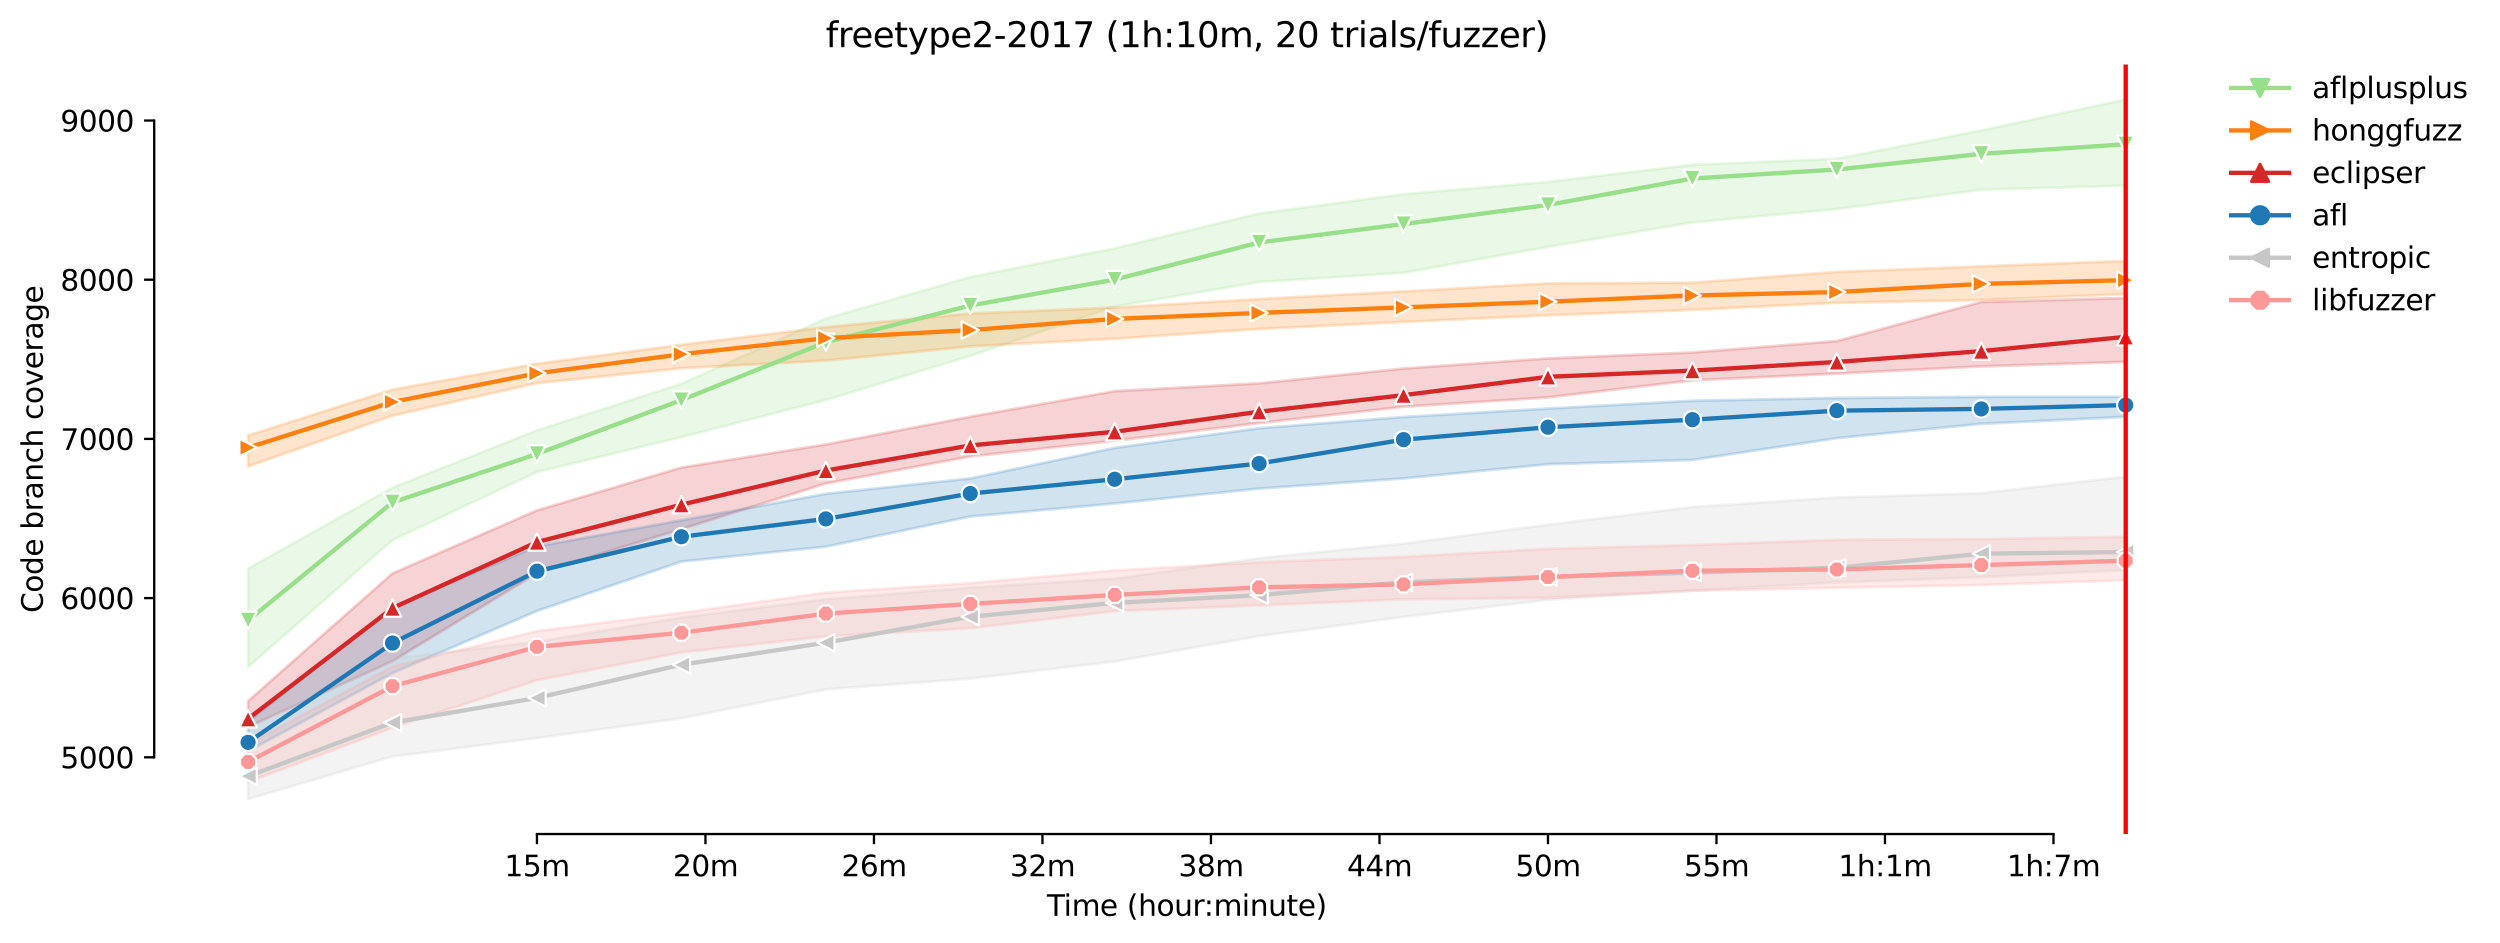 <?xml version="1.0" encoding="utf-8" standalone="no"?>
<!DOCTYPE svg PUBLIC "-//W3C//DTD SVG 1.1//EN"
  "http://www.w3.org/Graphics/SVG/1.1/DTD/svg11.dtd">
<svg height="325.986pt" version="1.1" viewBox="0 0 864.542 325.986" width="864.542pt" xmlns="http://www.w3.org/2000/svg" xmlns:xlink="http://www.w3.org/1999/xlink">
 <defs>
  <style type="text/css">*{stroke-linecap:butt;stroke-linejoin:round;}</style>
 </defs>
 <g id="figure_1">
  <g id="patch_1">
   <path d="M 0 325.986 
L 864.542 325.986 
L 864.542 0 
L 0 0 
z
" style="fill:#ffffff;"/>
  </g>
  <g id="axes_1">
   <g id="patch_2">
    <path d="M 53.328 288.43 
L 767.568 288.43 
L 767.568 22.318 
L 53.328 22.318 
z
" style="fill:#ffffff;"/>
   </g>
   <g id="PolyCollection_1">
    <defs>
     <path d="M 85.794 -129.376 
L 85.794 -95.317 
L 135.74 -139.22 
L 185.687 -162.754 
L 235.634 -174.826 
L 285.581 -187.637 
L 335.528 -202.913 
L 385.475 -219.951 
L 435.422 -228.457 
L 485.368 -231.65 
L 535.315 -240.623 
L 585.262 -249.073 
L 635.209 -253.697 
L 685.156 -260.386 
L 735.103 -261.79 
L 735.103 -291.572 
L 735.103 -291.572 
L 685.156 -280.892 
L 635.209 -271.066 
L 585.262 -269.001 
L 535.315 -263.084 
L 485.368 -258.817 
L 435.422 -252.156 
L 385.475 -240.127 
L 335.528 -230.163 
L 285.581 -215.823 
L 235.634 -193.279 
L 185.687 -177.177 
L 135.74 -157.331 
L 85.794 -129.376 
z
" id="m4bb707050a" style="stroke:#98df8a;stroke-opacity:0.2;"/>
    </defs>
    <g clip-path="url(#pbf7fac2ece)">
     <use style="fill:#98df8a;fill-opacity:0.2;stroke:#98df8a;stroke-opacity:0.2;" x="0" xlink:href="#m4bb707050a" y="325.986"/>
    </g>
   </g>
   <g id="PolyCollection_2">
    <defs>
     <path d="M 85.794 -175.415 
L 85.794 -164.681 
L 135.74 -182.269 
L 185.687 -193.5 
L 235.634 -198.647 
L 285.581 -201.289 
L 335.528 -206.216 
L 385.475 -208.859 
L 435.422 -212.217 
L 485.368 -214.667 
L 535.315 -216.951 
L 585.262 -218.823 
L 635.209 -221.273 
L 685.156 -222.236 
L 735.103 -224.3 
L 735.103 -235.751 
L 735.103 -235.751 
L 685.156 -233.879 
L 635.209 -231.952 
L 585.262 -228.236 
L 535.315 -227.989 
L 485.368 -225.209 
L 435.422 -222.566 
L 385.475 -219.621 
L 335.528 -217.557 
L 285.581 -212.85 
L 235.634 -206.767 
L 185.687 -200.188 
L 135.74 -191.27 
L 85.794 -175.415 
z
" id="m16a457fb25" style="stroke:#ff7f0e;stroke-opacity:0.2;"/>
    </defs>
    <g clip-path="url(#pbf7fac2ece)">
     <use style="fill:#ff7f0e;fill-opacity:0.2;stroke:#ff7f0e;stroke-opacity:0.2;" x="0" xlink:href="#m16a457fb25" y="325.986"/>
    </g>
   </g>
   <g id="PolyCollection_3">
    <defs>
     <path d="M 85.794 -83.536 
L 85.794 -74.618 
L 135.74 -97.381 
L 185.687 -127.742 
L 235.634 -143.009 
L 285.581 -158.79 
L 335.528 -168.149 
L 385.475 -173.571 
L 435.422 -179.709 
L 485.368 -185.325 
L 535.315 -188.573 
L 585.262 -194.463 
L 635.209 -196.803 
L 685.156 -199.28 
L 735.103 -200.836 
L 735.103 -222.924 
L 735.103 -222.924 
L 685.156 -221.548 
L 635.209 -208.033 
L 585.262 -204.097 
L 535.315 -202.032 
L 485.368 -198.537 
L 435.422 -193.417 
L 385.475 -190.728 
L 335.528 -181.88 
L 285.581 -172.278 
L 235.634 -164.295 
L 185.687 -149.487 
L 135.74 -127.714 
L 85.794 -83.536 
z
" id="md68e94b596" style="stroke:#d62728;stroke-opacity:0.2;"/>
    </defs>
    <g clip-path="url(#pbf7fac2ece)">
     <use style="fill:#d62728;fill-opacity:0.2;stroke:#d62728;stroke-opacity:0.2;" x="0" xlink:href="#md68e94b596" y="325.986"/>
    </g>
   </g>
   <g id="PolyCollection_4">
    <defs>
     <path d="M 85.794 -76.434 
L 85.794 -66.195 
L 135.74 -93.225 
L 185.687 -114.695 
L 235.634 -131.788 
L 285.581 -136.935 
L 335.528 -147.367 
L 385.475 -151.881 
L 435.422 -157.029 
L 485.368 -160.552 
L 535.315 -165.451 
L 585.262 -166.938 
L 635.209 -174.48 
L 685.156 -179.434 
L 735.103 -181.829 
L 735.103 -188.738 
L 735.103 -188.738 
L 685.156 -188.738 
L 635.209 -188.352 
L 585.262 -187.389 
L 535.315 -184.691 
L 485.368 -181.774 
L 435.422 -177.893 
L 385.475 -171.094 
L 335.528 -160.524 
L 285.581 -155.212 
L 235.634 -146.046 
L 185.687 -137.018 
L 135.74 -116.113 
L 85.794 -76.434 
z
" id="m6db6728032" style="stroke:#1f77b4;stroke-opacity:0.2;"/>
    </defs>
    <g clip-path="url(#pbf7fac2ece)">
     <use style="fill:#1f77b4;fill-opacity:0.2;stroke:#1f77b4;stroke-opacity:0.2;" x="0" xlink:href="#m6db6728032" y="325.986"/>
    </g>
   </g>
   <g id="PolyCollection_5">
    <defs>
     <path d="M 85.794 -75.526 
L 85.794 -49.652 
L 135.74 -64.378 
L 185.687 -70.764 
L 235.634 -77.618 
L 285.581 -87.582 
L 335.528 -91.326 
L 385.475 -97.244 
L 435.422 -106.043 
L 485.368 -112.658 
L 535.315 -118.576 
L 585.262 -121.714 
L 635.209 -124.549 
L 685.156 -126.42 
L 735.103 -128.843 
L 735.103 -161.157 
L 735.103 -161.157 
L 685.156 -155.405 
L 635.209 -153.918 
L 585.262 -150.643 
L 535.315 -144.504 
L 485.368 -137.981 
L 435.422 -132.944 
L 385.475 -125.877 
L 335.528 -122.777 
L 285.581 -118.741 
L 235.634 -112.446 
L 185.687 -104.07 
L 135.74 -98.317 
L 85.794 -75.526 
z
" id="m125df04112" style="stroke:#c7c7c7;stroke-opacity:0.2;"/>
    </defs>
    <g clip-path="url(#pbf7fac2ece)">
     <use style="fill:#c7c7c7;fill-opacity:0.2;stroke:#c7c7c7;stroke-opacity:0.2;" x="0" xlink:href="#m125df04112" y="325.986"/>
    </g>
   </g>
   <g id="PolyCollection_6">
    <defs>
     <path d="M 85.794 -68.7 
L 85.794 -55.559 
L 135.74 -74.315 
L 185.687 -90.748 
L 235.634 -100.381 
L 285.581 -105.942 
L 335.528 -108.749 
L 385.475 -114.667 
L 435.422 -116.657 
L 485.368 -118.741 
L 535.315 -119.264 
L 585.262 -121.714 
L 635.209 -122.732 
L 685.156 -123.666 
L 735.103 -125.347 
L 735.103 -140.321 
L 735.103 -140.321 
L 685.156 -139.55 
L 635.209 -139.302 
L 585.262 -137.486 
L 535.315 -136.192 
L 485.368 -133.412 
L 435.422 -131.568 
L 385.475 -128.705 
L 335.528 -124.328 
L 285.581 -121.025 
L 235.634 -114.061 
L 185.687 -107.758 
L 135.74 -95.482 
L 85.794 -68.7 
z
" id="mec071b7ca3" style="stroke:#ff9896;stroke-opacity:0.2;"/>
    </defs>
    <g clip-path="url(#pbf7fac2ece)">
     <use style="fill:#ff9896;fill-opacity:0.2;stroke:#ff9896;stroke-opacity:0.2;" x="0" xlink:href="#mec071b7ca3" y="325.986"/>
    </g>
   </g>
   <g id="matplotlib.axis_1">
    <g id="xtick_1">
     <g id="line2d_1">
      <defs>
       <path d="M 0 0 
L 0 3.5 
" id="m478891f3ba" style="stroke:#000000;stroke-width:0.8;"/>
      </defs>
      <g>
       <use style="stroke:#000000;stroke-width:0.8;" x="185.687" xlink:href="#m478891f3ba" y="288.43"/>
      </g>
     </g>
     <g id="text_1">
      <!-- 15m -->
      <g transform="translate(174.454 303.029)scale(0.1 -0.1)">
       <defs>
        <path d="M 794 531 
L 1825 531 
L 1825 4091 
L 703 3866 
L 703 4441 
L 1819 4666 
L 2450 4666 
L 2450 531 
L 3481 531 
L 3481 0 
L 794 0 
L 794 531 
z
" id="DejaVuSans-31" transform="scale(0.016)"/>
        <path d="M 691 4666 
L 3169 4666 
L 3169 4134 
L 1269 4134 
L 1269 2991 
Q 1406 3038 1543 3061 
Q 1681 3084 1819 3084 
Q 2600 3084 3056 2656 
Q 3513 2228 3513 1497 
Q 3513 744 3044 326 
Q 2575 -91 1722 -91 
Q 1428 -91 1123 -41 
Q 819 9 494 109 
L 494 744 
Q 775 591 1075 516 
Q 1375 441 1709 441 
Q 2250 441 2565 725 
Q 2881 1009 2881 1497 
Q 2881 1984 2565 2268 
Q 2250 2553 1709 2553 
Q 1456 2553 1204 2497 
Q 953 2441 691 2322 
L 691 4666 
z
" id="DejaVuSans-35" transform="scale(0.016)"/>
        <path d="M 3328 2828 
Q 3544 3216 3844 3400 
Q 4144 3584 4550 3584 
Q 5097 3584 5394 3201 
Q 5691 2819 5691 2113 
L 5691 0 
L 5113 0 
L 5113 2094 
Q 5113 2597 4934 2840 
Q 4756 3084 4391 3084 
Q 3944 3084 3684 2787 
Q 3425 2491 3425 1978 
L 3425 0 
L 2847 0 
L 2847 2094 
Q 2847 2600 2669 2842 
Q 2491 3084 2119 3084 
Q 1678 3084 1418 2786 
Q 1159 2488 1159 1978 
L 1159 0 
L 581 0 
L 581 3500 
L 1159 3500 
L 1159 2956 
Q 1356 3278 1631 3431 
Q 1906 3584 2284 3584 
Q 2666 3584 2933 3390 
Q 3200 3197 3328 2828 
z
" id="DejaVuSans-6d" transform="scale(0.016)"/>
       </defs>
       <use xlink:href="#DejaVuSans-31"/>
       <use x="63.623" xlink:href="#DejaVuSans-35"/>
       <use x="127.246" xlink:href="#DejaVuSans-6d"/>
      </g>
     </g>
    </g>
    <g id="xtick_2">
     <g id="line2d_2">
      <g>
       <use style="stroke:#000000;stroke-width:0.8;" x="243.959" xlink:href="#m478891f3ba" y="288.43"/>
      </g>
     </g>
     <g id="text_2">
      <!-- 20m -->
      <g transform="translate(232.726 303.029)scale(0.1 -0.1)">
       <defs>
        <path d="M 1228 531 
L 3431 531 
L 3431 0 
L 469 0 
L 469 531 
Q 828 903 1448 1529 
Q 2069 2156 2228 2338 
Q 2531 2678 2651 2914 
Q 2772 3150 2772 3378 
Q 2772 3750 2511 3984 
Q 2250 4219 1831 4219 
Q 1534 4219 1204 4116 
Q 875 4013 500 3803 
L 500 4441 
Q 881 4594 1212 4672 
Q 1544 4750 1819 4750 
Q 2544 4750 2975 4387 
Q 3406 4025 3406 3419 
Q 3406 3131 3298 2873 
Q 3191 2616 2906 2266 
Q 2828 2175 2409 1742 
Q 1991 1309 1228 531 
z
" id="DejaVuSans-32" transform="scale(0.016)"/>
        <path d="M 2034 4250 
Q 1547 4250 1301 3770 
Q 1056 3291 1056 2328 
Q 1056 1369 1301 889 
Q 1547 409 2034 409 
Q 2525 409 2770 889 
Q 3016 1369 3016 2328 
Q 3016 3291 2770 3770 
Q 2525 4250 2034 4250 
z
M 2034 4750 
Q 2819 4750 3233 4129 
Q 3647 3509 3647 2328 
Q 3647 1150 3233 529 
Q 2819 -91 2034 -91 
Q 1250 -91 836 529 
Q 422 1150 422 2328 
Q 422 3509 836 4129 
Q 1250 4750 2034 4750 
z
" id="DejaVuSans-30" transform="scale(0.016)"/>
       </defs>
       <use xlink:href="#DejaVuSans-32"/>
       <use x="63.623" xlink:href="#DejaVuSans-30"/>
       <use x="127.246" xlink:href="#DejaVuSans-6d"/>
      </g>
     </g>
    </g>
    <g id="xtick_3">
     <g id="line2d_3">
      <g>
       <use style="stroke:#000000;stroke-width:0.8;" x="302.23" xlink:href="#m478891f3ba" y="288.43"/>
      </g>
     </g>
     <g id="text_3">
      <!-- 26m -->
      <g transform="translate(290.997 303.029)scale(0.1 -0.1)">
       <defs>
        <path d="M 2113 2584 
Q 1688 2584 1439 2293 
Q 1191 2003 1191 1497 
Q 1191 994 1439 701 
Q 1688 409 2113 409 
Q 2538 409 2786 701 
Q 3034 994 3034 1497 
Q 3034 2003 2786 2293 
Q 2538 2584 2113 2584 
z
M 3366 4563 
L 3366 3988 
Q 3128 4100 2886 4159 
Q 2644 4219 2406 4219 
Q 1781 4219 1451 3797 
Q 1122 3375 1075 2522 
Q 1259 2794 1537 2939 
Q 1816 3084 2150 3084 
Q 2853 3084 3261 2657 
Q 3669 2231 3669 1497 
Q 3669 778 3244 343 
Q 2819 -91 2113 -91 
Q 1303 -91 875 529 
Q 447 1150 447 2328 
Q 447 3434 972 4092 
Q 1497 4750 2381 4750 
Q 2619 4750 2861 4703 
Q 3103 4656 3366 4563 
z
" id="DejaVuSans-36" transform="scale(0.016)"/>
       </defs>
       <use xlink:href="#DejaVuSans-32"/>
       <use x="63.623" xlink:href="#DejaVuSans-36"/>
       <use x="127.246" xlink:href="#DejaVuSans-6d"/>
      </g>
     </g>
    </g>
    <g id="xtick_4">
     <g id="line2d_4">
      <g>
       <use style="stroke:#000000;stroke-width:0.8;" x="360.501" xlink:href="#m478891f3ba" y="288.43"/>
      </g>
     </g>
     <g id="text_4">
      <!-- 32m -->
      <g transform="translate(349.268 303.029)scale(0.1 -0.1)">
       <defs>
        <path d="M 2597 2516 
Q 3050 2419 3304 2112 
Q 3559 1806 3559 1356 
Q 3559 666 3084 287 
Q 2609 -91 1734 -91 
Q 1441 -91 1130 -33 
Q 819 25 488 141 
L 488 750 
Q 750 597 1062 519 
Q 1375 441 1716 441 
Q 2309 441 2620 675 
Q 2931 909 2931 1356 
Q 2931 1769 2642 2001 
Q 2353 2234 1838 2234 
L 1294 2234 
L 1294 2753 
L 1863 2753 
Q 2328 2753 2575 2939 
Q 2822 3125 2822 3475 
Q 2822 3834 2567 4026 
Q 2313 4219 1838 4219 
Q 1578 4219 1281 4162 
Q 984 4106 628 3988 
L 628 4550 
Q 988 4650 1302 4700 
Q 1616 4750 1894 4750 
Q 2613 4750 3031 4423 
Q 3450 4097 3450 3541 
Q 3450 3153 3228 2886 
Q 3006 2619 2597 2516 
z
" id="DejaVuSans-33" transform="scale(0.016)"/>
       </defs>
       <use xlink:href="#DejaVuSans-33"/>
       <use x="63.623" xlink:href="#DejaVuSans-32"/>
       <use x="127.246" xlink:href="#DejaVuSans-6d"/>
      </g>
     </g>
    </g>
    <g id="xtick_5">
     <g id="line2d_5">
      <g>
       <use style="stroke:#000000;stroke-width:0.8;" x="418.773" xlink:href="#m478891f3ba" y="288.43"/>
      </g>
     </g>
     <g id="text_5">
      <!-- 38m -->
      <g transform="translate(407.54 303.029)scale(0.1 -0.1)">
       <defs>
        <path d="M 2034 2216 
Q 1584 2216 1326 1975 
Q 1069 1734 1069 1313 
Q 1069 891 1326 650 
Q 1584 409 2034 409 
Q 2484 409 2743 651 
Q 3003 894 3003 1313 
Q 3003 1734 2745 1975 
Q 2488 2216 2034 2216 
z
M 1403 2484 
Q 997 2584 770 2862 
Q 544 3141 544 3541 
Q 544 4100 942 4425 
Q 1341 4750 2034 4750 
Q 2731 4750 3128 4425 
Q 3525 4100 3525 3541 
Q 3525 3141 3298 2862 
Q 3072 2584 2669 2484 
Q 3125 2378 3379 2068 
Q 3634 1759 3634 1313 
Q 3634 634 3220 271 
Q 2806 -91 2034 -91 
Q 1263 -91 848 271 
Q 434 634 434 1313 
Q 434 1759 690 2068 
Q 947 2378 1403 2484 
z
M 1172 3481 
Q 1172 3119 1398 2916 
Q 1625 2713 2034 2713 
Q 2441 2713 2670 2916 
Q 2900 3119 2900 3481 
Q 2900 3844 2670 4047 
Q 2441 4250 2034 4250 
Q 1625 4250 1398 4047 
Q 1172 3844 1172 3481 
z
" id="DejaVuSans-38" transform="scale(0.016)"/>
       </defs>
       <use xlink:href="#DejaVuSans-33"/>
       <use x="63.623" xlink:href="#DejaVuSans-38"/>
       <use x="127.246" xlink:href="#DejaVuSans-6d"/>
      </g>
     </g>
    </g>
    <g id="xtick_6">
     <g id="line2d_6">
      <g>
       <use style="stroke:#000000;stroke-width:0.8;" x="477.044" xlink:href="#m478891f3ba" y="288.43"/>
      </g>
     </g>
     <g id="text_6">
      <!-- 44m -->
      <g transform="translate(465.811 303.029)scale(0.1 -0.1)">
       <defs>
        <path d="M 2419 4116 
L 825 1625 
L 2419 1625 
L 2419 4116 
z
M 2253 4666 
L 3047 4666 
L 3047 1625 
L 3713 1625 
L 3713 1100 
L 3047 1100 
L 3047 0 
L 2419 0 
L 2419 1100 
L 313 1100 
L 313 1709 
L 2253 4666 
z
" id="DejaVuSans-34" transform="scale(0.016)"/>
       </defs>
       <use xlink:href="#DejaVuSans-34"/>
       <use x="63.623" xlink:href="#DejaVuSans-34"/>
       <use x="127.246" xlink:href="#DejaVuSans-6d"/>
      </g>
     </g>
    </g>
    <g id="xtick_7">
     <g id="line2d_7">
      <g>
       <use style="stroke:#000000;stroke-width:0.8;" x="535.315" xlink:href="#m478891f3ba" y="288.43"/>
      </g>
     </g>
     <g id="text_7">
      <!-- 50m -->
      <g transform="translate(524.082 303.029)scale(0.1 -0.1)">
       <use xlink:href="#DejaVuSans-35"/>
       <use x="63.623" xlink:href="#DejaVuSans-30"/>
       <use x="127.246" xlink:href="#DejaVuSans-6d"/>
      </g>
     </g>
    </g>
    <g id="xtick_8">
     <g id="line2d_8">
      <g>
       <use style="stroke:#000000;stroke-width:0.8;" x="593.587" xlink:href="#m478891f3ba" y="288.43"/>
      </g>
     </g>
     <g id="text_8">
      <!-- 55m -->
      <g transform="translate(582.354 303.029)scale(0.1 -0.1)">
       <use xlink:href="#DejaVuSans-35"/>
       <use x="63.623" xlink:href="#DejaVuSans-35"/>
       <use x="127.246" xlink:href="#DejaVuSans-6d"/>
      </g>
     </g>
    </g>
    <g id="xtick_9">
     <g id="line2d_9">
      <g>
       <use style="stroke:#000000;stroke-width:0.8;" x="651.858" xlink:href="#m478891f3ba" y="288.43"/>
      </g>
     </g>
     <g id="text_9">
      <!-- 1h:1m -->
      <g transform="translate(635.772 303.029)scale(0.1 -0.1)">
       <defs>
        <path d="M 3513 2113 
L 3513 0 
L 2938 0 
L 2938 2094 
Q 2938 2591 2744 2837 
Q 2550 3084 2163 3084 
Q 1697 3084 1428 2787 
Q 1159 2491 1159 1978 
L 1159 0 
L 581 0 
L 581 4863 
L 1159 4863 
L 1159 2956 
Q 1366 3272 1645 3428 
Q 1925 3584 2291 3584 
Q 2894 3584 3203 3211 
Q 3513 2838 3513 2113 
z
" id="DejaVuSans-68" transform="scale(0.016)"/>
        <path d="M 750 794 
L 1409 794 
L 1409 0 
L 750 0 
L 750 794 
z
M 750 3309 
L 1409 3309 
L 1409 2516 
L 750 2516 
L 750 3309 
z
" id="DejaVuSans-3a" transform="scale(0.016)"/>
       </defs>
       <use xlink:href="#DejaVuSans-31"/>
       <use x="63.623" xlink:href="#DejaVuSans-68"/>
       <use x="127.002" xlink:href="#DejaVuSans-3a"/>
       <use x="160.693" xlink:href="#DejaVuSans-31"/>
       <use x="224.316" xlink:href="#DejaVuSans-6d"/>
      </g>
     </g>
    </g>
    <g id="xtick_10">
     <g id="line2d_10">
      <g>
       <use style="stroke:#000000;stroke-width:0.8;" x="710.129" xlink:href="#m478891f3ba" y="288.43"/>
      </g>
     </g>
     <g id="text_10">
      <!-- 1h:7m -->
      <g transform="translate(694.043 303.029)scale(0.1 -0.1)">
       <defs>
        <path d="M 525 4666 
L 3525 4666 
L 3525 4397 
L 1831 0 
L 1172 0 
L 2766 4134 
L 525 4134 
L 525 4666 
z
" id="DejaVuSans-37" transform="scale(0.016)"/>
       </defs>
       <use xlink:href="#DejaVuSans-31"/>
       <use x="63.623" xlink:href="#DejaVuSans-68"/>
       <use x="127.002" xlink:href="#DejaVuSans-3a"/>
       <use x="160.693" xlink:href="#DejaVuSans-37"/>
       <use x="224.316" xlink:href="#DejaVuSans-6d"/>
      </g>
     </g>
    </g>
    <g id="text_11">
     <!-- Time (hour:minute) -->
     <g transform="translate(362.041 316.707)scale(0.1 -0.1)">
      <defs>
       <path d="M -19 4666 
L 3928 4666 
L 3928 4134 
L 2272 4134 
L 2272 0 
L 1638 0 
L 1638 4134 
L -19 4134 
L -19 4666 
z
" id="DejaVuSans-54" transform="scale(0.016)"/>
       <path d="M 603 3500 
L 1178 3500 
L 1178 0 
L 603 0 
L 603 3500 
z
M 603 4863 
L 1178 4863 
L 1178 4134 
L 603 4134 
L 603 4863 
z
" id="DejaVuSans-69" transform="scale(0.016)"/>
       <path d="M 3597 1894 
L 3597 1613 
L 953 1613 
Q 991 1019 1311 708 
Q 1631 397 2203 397 
Q 2534 397 2845 478 
Q 3156 559 3463 722 
L 3463 178 
Q 3153 47 2828 -22 
Q 2503 -91 2169 -91 
Q 1331 -91 842 396 
Q 353 884 353 1716 
Q 353 2575 817 3079 
Q 1281 3584 2069 3584 
Q 2775 3584 3186 3129 
Q 3597 2675 3597 1894 
z
M 3022 2063 
Q 3016 2534 2758 2815 
Q 2500 3097 2075 3097 
Q 1594 3097 1305 2825 
Q 1016 2553 972 2059 
L 3022 2063 
z
" id="DejaVuSans-65" transform="scale(0.016)"/>
       <path id="DejaVuSans-20" transform="scale(0.016)"/>
       <path d="M 1984 4856 
Q 1566 4138 1362 3434 
Q 1159 2731 1159 2009 
Q 1159 1288 1364 580 
Q 1569 -128 1984 -844 
L 1484 -844 
Q 1016 -109 783 600 
Q 550 1309 550 2009 
Q 550 2706 781 3412 
Q 1013 4119 1484 4856 
L 1984 4856 
z
" id="DejaVuSans-28" transform="scale(0.016)"/>
       <path d="M 1959 3097 
Q 1497 3097 1228 2736 
Q 959 2375 959 1747 
Q 959 1119 1226 758 
Q 1494 397 1959 397 
Q 2419 397 2687 759 
Q 2956 1122 2956 1747 
Q 2956 2369 2687 2733 
Q 2419 3097 1959 3097 
z
M 1959 3584 
Q 2709 3584 3137 3096 
Q 3566 2609 3566 1747 
Q 3566 888 3137 398 
Q 2709 -91 1959 -91 
Q 1206 -91 779 398 
Q 353 888 353 1747 
Q 353 2609 779 3096 
Q 1206 3584 1959 3584 
z
" id="DejaVuSans-6f" transform="scale(0.016)"/>
       <path d="M 544 1381 
L 544 3500 
L 1119 3500 
L 1119 1403 
Q 1119 906 1312 657 
Q 1506 409 1894 409 
Q 2359 409 2629 706 
Q 2900 1003 2900 1516 
L 2900 3500 
L 3475 3500 
L 3475 0 
L 2900 0 
L 2900 538 
Q 2691 219 2414 64 
Q 2138 -91 1772 -91 
Q 1169 -91 856 284 
Q 544 659 544 1381 
z
M 1991 3584 
L 1991 3584 
z
" id="DejaVuSans-75" transform="scale(0.016)"/>
       <path d="M 2631 2963 
Q 2534 3019 2420 3045 
Q 2306 3072 2169 3072 
Q 1681 3072 1420 2755 
Q 1159 2438 1159 1844 
L 1159 0 
L 581 0 
L 581 3500 
L 1159 3500 
L 1159 2956 
Q 1341 3275 1631 3429 
Q 1922 3584 2338 3584 
Q 2397 3584 2469 3576 
Q 2541 3569 2628 3553 
L 2631 2963 
z
" id="DejaVuSans-72" transform="scale(0.016)"/>
       <path d="M 3513 2113 
L 3513 0 
L 2938 0 
L 2938 2094 
Q 2938 2591 2744 2837 
Q 2550 3084 2163 3084 
Q 1697 3084 1428 2787 
Q 1159 2491 1159 1978 
L 1159 0 
L 581 0 
L 581 3500 
L 1159 3500 
L 1159 2956 
Q 1366 3272 1645 3428 
Q 1925 3584 2291 3584 
Q 2894 3584 3203 3211 
Q 3513 2838 3513 2113 
z
" id="DejaVuSans-6e" transform="scale(0.016)"/>
       <path d="M 1172 4494 
L 1172 3500 
L 2356 3500 
L 2356 3053 
L 1172 3053 
L 1172 1153 
Q 1172 725 1289 603 
Q 1406 481 1766 481 
L 2356 481 
L 2356 0 
L 1766 0 
Q 1100 0 847 248 
Q 594 497 594 1153 
L 594 3053 
L 172 3053 
L 172 3500 
L 594 3500 
L 594 4494 
L 1172 4494 
z
" id="DejaVuSans-74" transform="scale(0.016)"/>
       <path d="M 513 4856 
L 1013 4856 
Q 1481 4119 1714 3412 
Q 1947 2706 1947 2009 
Q 1947 1309 1714 600 
Q 1481 -109 1013 -844 
L 513 -844 
Q 928 -128 1133 580 
Q 1338 1288 1338 2009 
Q 1338 2731 1133 3434 
Q 928 4138 513 4856 
z
" id="DejaVuSans-29" transform="scale(0.016)"/>
      </defs>
      <use xlink:href="#DejaVuSans-54"/>
      <use x="57.959" xlink:href="#DejaVuSans-69"/>
      <use x="85.742" xlink:href="#DejaVuSans-6d"/>
      <use x="183.154" xlink:href="#DejaVuSans-65"/>
      <use x="244.678" xlink:href="#DejaVuSans-20"/>
      <use x="276.465" xlink:href="#DejaVuSans-28"/>
      <use x="315.479" xlink:href="#DejaVuSans-68"/>
      <use x="378.857" xlink:href="#DejaVuSans-6f"/>
      <use x="440.039" xlink:href="#DejaVuSans-75"/>
      <use x="503.418" xlink:href="#DejaVuSans-72"/>
      <use x="542.781" xlink:href="#DejaVuSans-3a"/>
      <use x="576.473" xlink:href="#DejaVuSans-6d"/>
      <use x="673.885" xlink:href="#DejaVuSans-69"/>
      <use x="701.668" xlink:href="#DejaVuSans-6e"/>
      <use x="765.047" xlink:href="#DejaVuSans-75"/>
      <use x="828.426" xlink:href="#DejaVuSans-74"/>
      <use x="867.635" xlink:href="#DejaVuSans-65"/>
      <use x="929.158" xlink:href="#DejaVuSans-29"/>
     </g>
    </g>
   </g>
   <g id="matplotlib.axis_2">
    <g id="ytick_1">
     <g id="line2d_11">
      <defs>
       <path d="M 0 0 
L -3.5 0 
" id="ma933f32638" style="stroke:#000000;stroke-width:0.8;"/>
      </defs>
      <g>
       <use style="stroke:#000000;stroke-width:0.8;" x="53.328" xlink:href="#ma933f32638" y="261.883"/>
      </g>
     </g>
     <g id="text_12">
      <!-- 5000 -->
      <g transform="translate(20.878 265.683)scale(0.1 -0.1)">
       <use xlink:href="#DejaVuSans-35"/>
       <use x="63.623" xlink:href="#DejaVuSans-30"/>
       <use x="127.246" xlink:href="#DejaVuSans-30"/>
       <use x="190.869" xlink:href="#DejaVuSans-30"/>
      </g>
     </g>
    </g>
    <g id="ytick_2">
     <g id="line2d_12">
      <g>
       <use style="stroke:#000000;stroke-width:0.8;" x="53.328" xlink:href="#ma933f32638" y="206.833"/>
      </g>
     </g>
     <g id="text_13">
      <!-- 6000 -->
      <g transform="translate(20.878 210.632)scale(0.1 -0.1)">
       <use xlink:href="#DejaVuSans-36"/>
       <use x="63.623" xlink:href="#DejaVuSans-30"/>
       <use x="127.246" xlink:href="#DejaVuSans-30"/>
       <use x="190.869" xlink:href="#DejaVuSans-30"/>
      </g>
     </g>
    </g>
    <g id="ytick_3">
     <g id="line2d_13">
      <g>
       <use style="stroke:#000000;stroke-width:0.8;" x="53.328" xlink:href="#ma933f32638" y="151.782"/>
      </g>
     </g>
     <g id="text_14">
      <!-- 7000 -->
      <g transform="translate(20.878 155.581)scale(0.1 -0.1)">
       <use xlink:href="#DejaVuSans-37"/>
       <use x="63.623" xlink:href="#DejaVuSans-30"/>
       <use x="127.246" xlink:href="#DejaVuSans-30"/>
       <use x="190.869" xlink:href="#DejaVuSans-30"/>
      </g>
     </g>
    </g>
    <g id="ytick_4">
     <g id="line2d_14">
      <g>
       <use style="stroke:#000000;stroke-width:0.8;" x="53.328" xlink:href="#ma933f32638" y="96.731"/>
      </g>
     </g>
     <g id="text_15">
      <!-- 8000 -->
      <g transform="translate(20.878 100.531)scale(0.1 -0.1)">
       <use xlink:href="#DejaVuSans-38"/>
       <use x="63.623" xlink:href="#DejaVuSans-30"/>
       <use x="127.246" xlink:href="#DejaVuSans-30"/>
       <use x="190.869" xlink:href="#DejaVuSans-30"/>
      </g>
     </g>
    </g>
    <g id="ytick_5">
     <g id="line2d_15">
      <g>
       <use style="stroke:#000000;stroke-width:0.8;" x="53.328" xlink:href="#ma933f32638" y="41.681"/>
      </g>
     </g>
     <g id="text_16">
      <!-- 9000 -->
      <g transform="translate(20.878 45.48)scale(0.1 -0.1)">
       <defs>
        <path d="M 703 97 
L 703 672 
Q 941 559 1184 500 
Q 1428 441 1663 441 
Q 2288 441 2617 861 
Q 2947 1281 2994 2138 
Q 2813 1869 2534 1725 
Q 2256 1581 1919 1581 
Q 1219 1581 811 2004 
Q 403 2428 403 3163 
Q 403 3881 828 4315 
Q 1253 4750 1959 4750 
Q 2769 4750 3195 4129 
Q 3622 3509 3622 2328 
Q 3622 1225 3098 567 
Q 2575 -91 1691 -91 
Q 1453 -91 1209 -44 
Q 966 3 703 97 
z
M 1959 2075 
Q 2384 2075 2632 2365 
Q 2881 2656 2881 3163 
Q 2881 3666 2632 3958 
Q 2384 4250 1959 4250 
Q 1534 4250 1286 3958 
Q 1038 3666 1038 3163 
Q 1038 2656 1286 2365 
Q 1534 2075 1959 2075 
z
" id="DejaVuSans-39" transform="scale(0.016)"/>
       </defs>
       <use xlink:href="#DejaVuSans-39"/>
       <use x="63.623" xlink:href="#DejaVuSans-30"/>
       <use x="127.246" xlink:href="#DejaVuSans-30"/>
       <use x="190.869" xlink:href="#DejaVuSans-30"/>
      </g>
     </g>
    </g>
    <g id="text_17">
     <!-- Code branch coverage -->
     <g transform="translate(14.798 211.949)rotate(-90)scale(0.1 -0.1)">
      <defs>
       <path d="M 4122 4306 
L 4122 3641 
Q 3803 3938 3442 4084 
Q 3081 4231 2675 4231 
Q 1875 4231 1450 3742 
Q 1025 3253 1025 2328 
Q 1025 1406 1450 917 
Q 1875 428 2675 428 
Q 3081 428 3442 575 
Q 3803 722 4122 1019 
L 4122 359 
Q 3791 134 3420 21 
Q 3050 -91 2638 -91 
Q 1578 -91 968 557 
Q 359 1206 359 2328 
Q 359 3453 968 4101 
Q 1578 4750 2638 4750 
Q 3056 4750 3426 4639 
Q 3797 4528 4122 4306 
z
" id="DejaVuSans-43" transform="scale(0.016)"/>
       <path d="M 2906 2969 
L 2906 4863 
L 3481 4863 
L 3481 0 
L 2906 0 
L 2906 525 
Q 2725 213 2448 61 
Q 2172 -91 1784 -91 
Q 1150 -91 751 415 
Q 353 922 353 1747 
Q 353 2572 751 3078 
Q 1150 3584 1784 3584 
Q 2172 3584 2448 3432 
Q 2725 3281 2906 2969 
z
M 947 1747 
Q 947 1113 1208 752 
Q 1469 391 1925 391 
Q 2381 391 2643 752 
Q 2906 1113 2906 1747 
Q 2906 2381 2643 2742 
Q 2381 3103 1925 3103 
Q 1469 3103 1208 2742 
Q 947 2381 947 1747 
z
" id="DejaVuSans-64" transform="scale(0.016)"/>
       <path d="M 3116 1747 
Q 3116 2381 2855 2742 
Q 2594 3103 2138 3103 
Q 1681 3103 1420 2742 
Q 1159 2381 1159 1747 
Q 1159 1113 1420 752 
Q 1681 391 2138 391 
Q 2594 391 2855 752 
Q 3116 1113 3116 1747 
z
M 1159 2969 
Q 1341 3281 1617 3432 
Q 1894 3584 2278 3584 
Q 2916 3584 3314 3078 
Q 3713 2572 3713 1747 
Q 3713 922 3314 415 
Q 2916 -91 2278 -91 
Q 1894 -91 1617 61 
Q 1341 213 1159 525 
L 1159 0 
L 581 0 
L 581 4863 
L 1159 4863 
L 1159 2969 
z
" id="DejaVuSans-62" transform="scale(0.016)"/>
       <path d="M 2194 1759 
Q 1497 1759 1228 1600 
Q 959 1441 959 1056 
Q 959 750 1161 570 
Q 1363 391 1709 391 
Q 2188 391 2477 730 
Q 2766 1069 2766 1631 
L 2766 1759 
L 2194 1759 
z
M 3341 1997 
L 3341 0 
L 2766 0 
L 2766 531 
Q 2569 213 2275 61 
Q 1981 -91 1556 -91 
Q 1019 -91 701 211 
Q 384 513 384 1019 
Q 384 1609 779 1909 
Q 1175 2209 1959 2209 
L 2766 2209 
L 2766 2266 
Q 2766 2663 2505 2880 
Q 2244 3097 1772 3097 
Q 1472 3097 1187 3025 
Q 903 2953 641 2809 
L 641 3341 
Q 956 3463 1253 3523 
Q 1550 3584 1831 3584 
Q 2591 3584 2966 3190 
Q 3341 2797 3341 1997 
z
" id="DejaVuSans-61" transform="scale(0.016)"/>
       <path d="M 3122 3366 
L 3122 2828 
Q 2878 2963 2633 3030 
Q 2388 3097 2138 3097 
Q 1578 3097 1268 2742 
Q 959 2388 959 1747 
Q 959 1106 1268 751 
Q 1578 397 2138 397 
Q 2388 397 2633 464 
Q 2878 531 3122 666 
L 3122 134 
Q 2881 22 2623 -34 
Q 2366 -91 2075 -91 
Q 1284 -91 818 406 
Q 353 903 353 1747 
Q 353 2603 823 3093 
Q 1294 3584 2113 3584 
Q 2378 3584 2631 3529 
Q 2884 3475 3122 3366 
z
" id="DejaVuSans-63" transform="scale(0.016)"/>
       <path d="M 191 3500 
L 800 3500 
L 1894 563 
L 2988 3500 
L 3597 3500 
L 2284 0 
L 1503 0 
L 191 3500 
z
" id="DejaVuSans-76" transform="scale(0.016)"/>
       <path d="M 2906 1791 
Q 2906 2416 2648 2759 
Q 2391 3103 1925 3103 
Q 1463 3103 1205 2759 
Q 947 2416 947 1791 
Q 947 1169 1205 825 
Q 1463 481 1925 481 
Q 2391 481 2648 825 
Q 2906 1169 2906 1791 
z
M 3481 434 
Q 3481 -459 3084 -895 
Q 2688 -1331 1869 -1331 
Q 1566 -1331 1297 -1286 
Q 1028 -1241 775 -1147 
L 775 -588 
Q 1028 -725 1275 -790 
Q 1522 -856 1778 -856 
Q 2344 -856 2625 -561 
Q 2906 -266 2906 331 
L 2906 616 
Q 2728 306 2450 153 
Q 2172 0 1784 0 
Q 1141 0 747 490 
Q 353 981 353 1791 
Q 353 2603 747 3093 
Q 1141 3584 1784 3584 
Q 2172 3584 2450 3431 
Q 2728 3278 2906 2969 
L 2906 3500 
L 3481 3500 
L 3481 434 
z
" id="DejaVuSans-67" transform="scale(0.016)"/>
      </defs>
      <use xlink:href="#DejaVuSans-43"/>
      <use x="69.824" xlink:href="#DejaVuSans-6f"/>
      <use x="131.006" xlink:href="#DejaVuSans-64"/>
      <use x="194.482" xlink:href="#DejaVuSans-65"/>
      <use x="256.006" xlink:href="#DejaVuSans-20"/>
      <use x="287.793" xlink:href="#DejaVuSans-62"/>
      <use x="351.27" xlink:href="#DejaVuSans-72"/>
      <use x="392.383" xlink:href="#DejaVuSans-61"/>
      <use x="453.662" xlink:href="#DejaVuSans-6e"/>
      <use x="517.041" xlink:href="#DejaVuSans-63"/>
      <use x="572.021" xlink:href="#DejaVuSans-68"/>
      <use x="635.4" xlink:href="#DejaVuSans-20"/>
      <use x="667.188" xlink:href="#DejaVuSans-63"/>
      <use x="722.168" xlink:href="#DejaVuSans-6f"/>
      <use x="783.35" xlink:href="#DejaVuSans-76"/>
      <use x="842.529" xlink:href="#DejaVuSans-65"/>
      <use x="904.053" xlink:href="#DejaVuSans-72"/>
      <use x="945.166" xlink:href="#DejaVuSans-61"/>
      <use x="1006.445" xlink:href="#DejaVuSans-67"/>
      <use x="1069.922" xlink:href="#DejaVuSans-65"/>
     </g>
    </g>
   </g>
   <g id="line2d_16">
    <path clip-path="url(#pbf7fac2ece)" d="M 85.794 214.54 
L 135.74 173.72 
L 185.687 156.984 
L 235.634 138.35 
L 285.581 118.339 
L 335.528 105.65 
L 385.475 96.676 
L 435.422 83.85 
L 485.368 77.464 
L 535.315 70.858 
L 585.262 61.719 
L 635.209 58.609 
L 685.156 53.186 
L 735.103 49.883 
" style="fill:none;stroke:#98df8a;stroke-linecap:square;stroke-width:1.5;"/>
    <defs>
     <path d="M -0 3 
L 3 -3 
L -3 -3 
z
" id="me2f07ea84b" style="stroke:#ffffff;stroke-linejoin:miter;stroke-width:0.75;"/>
    </defs>
    <g clip-path="url(#pbf7fac2ece)">
     <use style="fill:#98df8a;stroke:#ffffff;stroke-linejoin:miter;stroke-width:0.75;" x="85.794" xlink:href="#me2f07ea84b" y="214.54"/>
     <use style="fill:#98df8a;stroke:#ffffff;stroke-linejoin:miter;stroke-width:0.75;" x="135.74" xlink:href="#me2f07ea84b" y="173.72"/>
     <use style="fill:#98df8a;stroke:#ffffff;stroke-linejoin:miter;stroke-width:0.75;" x="185.687" xlink:href="#me2f07ea84b" y="156.984"/>
     <use style="fill:#98df8a;stroke:#ffffff;stroke-linejoin:miter;stroke-width:0.75;" x="235.634" xlink:href="#me2f07ea84b" y="138.35"/>
     <use style="fill:#98df8a;stroke:#ffffff;stroke-linejoin:miter;stroke-width:0.75;" x="285.581" xlink:href="#me2f07ea84b" y="118.339"/>
     <use style="fill:#98df8a;stroke:#ffffff;stroke-linejoin:miter;stroke-width:0.75;" x="335.528" xlink:href="#me2f07ea84b" y="105.65"/>
     <use style="fill:#98df8a;stroke:#ffffff;stroke-linejoin:miter;stroke-width:0.75;" x="385.475" xlink:href="#me2f07ea84b" y="96.676"/>
     <use style="fill:#98df8a;stroke:#ffffff;stroke-linejoin:miter;stroke-width:0.75;" x="435.422" xlink:href="#me2f07ea84b" y="83.85"/>
     <use style="fill:#98df8a;stroke:#ffffff;stroke-linejoin:miter;stroke-width:0.75;" x="485.368" xlink:href="#me2f07ea84b" y="77.464"/>
     <use style="fill:#98df8a;stroke:#ffffff;stroke-linejoin:miter;stroke-width:0.75;" x="535.315" xlink:href="#me2f07ea84b" y="70.858"/>
     <use style="fill:#98df8a;stroke:#ffffff;stroke-linejoin:miter;stroke-width:0.75;" x="585.262" xlink:href="#me2f07ea84b" y="61.719"/>
     <use style="fill:#98df8a;stroke:#ffffff;stroke-linejoin:miter;stroke-width:0.75;" x="635.209" xlink:href="#me2f07ea84b" y="58.609"/>
     <use style="fill:#98df8a;stroke:#ffffff;stroke-linejoin:miter;stroke-width:0.75;" x="685.156" xlink:href="#me2f07ea84b" y="53.186"/>
     <use style="fill:#98df8a;stroke:#ffffff;stroke-linejoin:miter;stroke-width:0.75;" x="735.103" xlink:href="#me2f07ea84b" y="49.883"/>
    </g>
   </g>
   <g id="line2d_17">
    <path clip-path="url(#pbf7fac2ece)" d="M 85.794 154.782 
L 135.74 139.01 
L 185.687 129.101 
L 235.634 122.495 
L 285.581 116.935 
L 335.528 114.127 
L 385.475 110.274 
L 435.422 108.209 
L 485.368 106.283 
L 535.315 104.328 
L 585.262 102.181 
L 635.209 100.998 
L 685.156 98.163 
L 735.103 96.869 
" style="fill:none;stroke:#ff7f0e;stroke-linecap:square;stroke-width:1.5;"/>
    <defs>
     <path d="M 3 0 
L -3 -3 
L -3 3 
z
" id="m6a1dc53838" style="stroke:#ffffff;stroke-linejoin:miter;stroke-width:0.75;"/>
    </defs>
    <g clip-path="url(#pbf7fac2ece)">
     <use style="fill:#ff7f0e;stroke:#ffffff;stroke-linejoin:miter;stroke-width:0.75;" x="85.794" xlink:href="#m6a1dc53838" y="154.782"/>
     <use style="fill:#ff7f0e;stroke:#ffffff;stroke-linejoin:miter;stroke-width:0.75;" x="135.74" xlink:href="#m6a1dc53838" y="139.01"/>
     <use style="fill:#ff7f0e;stroke:#ffffff;stroke-linejoin:miter;stroke-width:0.75;" x="185.687" xlink:href="#m6a1dc53838" y="129.101"/>
     <use style="fill:#ff7f0e;stroke:#ffffff;stroke-linejoin:miter;stroke-width:0.75;" x="235.634" xlink:href="#m6a1dc53838" y="122.495"/>
     <use style="fill:#ff7f0e;stroke:#ffffff;stroke-linejoin:miter;stroke-width:0.75;" x="285.581" xlink:href="#m6a1dc53838" y="116.935"/>
     <use style="fill:#ff7f0e;stroke:#ffffff;stroke-linejoin:miter;stroke-width:0.75;" x="335.528" xlink:href="#m6a1dc53838" y="114.127"/>
     <use style="fill:#ff7f0e;stroke:#ffffff;stroke-linejoin:miter;stroke-width:0.75;" x="385.475" xlink:href="#m6a1dc53838" y="110.274"/>
     <use style="fill:#ff7f0e;stroke:#ffffff;stroke-linejoin:miter;stroke-width:0.75;" x="435.422" xlink:href="#m6a1dc53838" y="108.209"/>
     <use style="fill:#ff7f0e;stroke:#ffffff;stroke-linejoin:miter;stroke-width:0.75;" x="485.368" xlink:href="#m6a1dc53838" y="106.283"/>
     <use style="fill:#ff7f0e;stroke:#ffffff;stroke-linejoin:miter;stroke-width:0.75;" x="535.315" xlink:href="#m6a1dc53838" y="104.328"/>
     <use style="fill:#ff7f0e;stroke:#ffffff;stroke-linejoin:miter;stroke-width:0.75;" x="585.262" xlink:href="#m6a1dc53838" y="102.181"/>
     <use style="fill:#ff7f0e;stroke:#ffffff;stroke-linejoin:miter;stroke-width:0.75;" x="635.209" xlink:href="#m6a1dc53838" y="100.998"/>
     <use style="fill:#ff7f0e;stroke:#ffffff;stroke-linejoin:miter;stroke-width:0.75;" x="685.156" xlink:href="#m6a1dc53838" y="98.163"/>
     <use style="fill:#ff7f0e;stroke:#ffffff;stroke-linejoin:miter;stroke-width:0.75;" x="735.103" xlink:href="#m6a1dc53838" y="96.869"/>
    </g>
   </g>
   <g id="line2d_18">
    <path clip-path="url(#pbf7fac2ece)" d="M 85.794 248.561 
L 135.74 210.273 
L 185.687 187.455 
L 235.634 174.518 
L 285.581 162.71 
L 335.528 154.039 
L 385.475 149.305 
L 435.422 142.368 
L 485.368 136.643 
L 535.315 130.312 
L 585.262 128.165 
L 635.209 125.165 
L 685.156 121.422 
L 735.103 116.467 
" style="fill:none;stroke:#d62728;stroke-linecap:square;stroke-width:1.5;"/>
    <defs>
     <path d="M 0 -3 
L -3 3 
L 3 3 
z
" id="m755ee5a7a8" style="stroke:#ffffff;stroke-linejoin:miter;stroke-width:0.75;"/>
    </defs>
    <g clip-path="url(#pbf7fac2ece)">
     <use style="fill:#d62728;stroke:#ffffff;stroke-linejoin:miter;stroke-width:0.75;" x="85.794" xlink:href="#m755ee5a7a8" y="248.561"/>
     <use style="fill:#d62728;stroke:#ffffff;stroke-linejoin:miter;stroke-width:0.75;" x="135.74" xlink:href="#m755ee5a7a8" y="210.273"/>
     <use style="fill:#d62728;stroke:#ffffff;stroke-linejoin:miter;stroke-width:0.75;" x="185.687" xlink:href="#m755ee5a7a8" y="187.455"/>
     <use style="fill:#d62728;stroke:#ffffff;stroke-linejoin:miter;stroke-width:0.75;" x="235.634" xlink:href="#m755ee5a7a8" y="174.518"/>
     <use style="fill:#d62728;stroke:#ffffff;stroke-linejoin:miter;stroke-width:0.75;" x="285.581" xlink:href="#m755ee5a7a8" y="162.71"/>
     <use style="fill:#d62728;stroke:#ffffff;stroke-linejoin:miter;stroke-width:0.75;" x="335.528" xlink:href="#m755ee5a7a8" y="154.039"/>
     <use style="fill:#d62728;stroke:#ffffff;stroke-linejoin:miter;stroke-width:0.75;" x="385.475" xlink:href="#m755ee5a7a8" y="149.305"/>
     <use style="fill:#d62728;stroke:#ffffff;stroke-linejoin:miter;stroke-width:0.75;" x="435.422" xlink:href="#m755ee5a7a8" y="142.368"/>
     <use style="fill:#d62728;stroke:#ffffff;stroke-linejoin:miter;stroke-width:0.75;" x="485.368" xlink:href="#m755ee5a7a8" y="136.643"/>
     <use style="fill:#d62728;stroke:#ffffff;stroke-linejoin:miter;stroke-width:0.75;" x="535.315" xlink:href="#m755ee5a7a8" y="130.312"/>
     <use style="fill:#d62728;stroke:#ffffff;stroke-linejoin:miter;stroke-width:0.75;" x="585.262" xlink:href="#m755ee5a7a8" y="128.165"/>
     <use style="fill:#d62728;stroke:#ffffff;stroke-linejoin:miter;stroke-width:0.75;" x="635.209" xlink:href="#m755ee5a7a8" y="125.165"/>
     <use style="fill:#d62728;stroke:#ffffff;stroke-linejoin:miter;stroke-width:0.75;" x="685.156" xlink:href="#m755ee5a7a8" y="121.422"/>
     <use style="fill:#d62728;stroke:#ffffff;stroke-linejoin:miter;stroke-width:0.75;" x="735.103" xlink:href="#m755ee5a7a8" y="116.467"/>
    </g>
   </g>
   <g id="line2d_19">
    <path clip-path="url(#pbf7fac2ece)" d="M 85.794 256.709 
L 135.74 222.385 
L 185.687 197.529 
L 235.634 185.611 
L 285.581 179.445 
L 335.528 170.664 
L 385.475 165.737 
L 435.422 160.287 
L 485.368 152.03 
L 535.315 147.736 
L 585.262 145.121 
L 635.209 142.011 
L 685.156 141.405 
L 735.103 140.084 
" style="fill:none;stroke:#1f77b4;stroke-linecap:square;stroke-width:1.5;"/>
    <defs>
     <path d="M 0 3 
C 0.796 3 1.559 2.684 2.121 2.121 
C 2.684 1.559 3 0.796 3 0 
C 3 -0.796 2.684 -1.559 2.121 -2.121 
C 1.559 -2.684 0.796 -3 0 -3 
C -0.796 -3 -1.559 -2.684 -2.121 -2.121 
C -2.684 -1.559 -3 -0.796 -3 0 
C -3 0.796 -2.684 1.559 -2.121 2.121 
C -1.559 2.684 -0.796 3 0 3 
z
" id="m24d5b308ef" style="stroke:#ffffff;stroke-width:0.75;"/>
    </defs>
    <g clip-path="url(#pbf7fac2ece)">
     <use style="fill:#1f77b4;stroke:#ffffff;stroke-width:0.75;" x="85.794" xlink:href="#m24d5b308ef" y="256.709"/>
     <use style="fill:#1f77b4;stroke:#ffffff;stroke-width:0.75;" x="135.74" xlink:href="#m24d5b308ef" y="222.385"/>
     <use style="fill:#1f77b4;stroke:#ffffff;stroke-width:0.75;" x="185.687" xlink:href="#m24d5b308ef" y="197.529"/>
     <use style="fill:#1f77b4;stroke:#ffffff;stroke-width:0.75;" x="235.634" xlink:href="#m24d5b308ef" y="185.611"/>
     <use style="fill:#1f77b4;stroke:#ffffff;stroke-width:0.75;" x="285.581" xlink:href="#m24d5b308ef" y="179.445"/>
     <use style="fill:#1f77b4;stroke:#ffffff;stroke-width:0.75;" x="335.528" xlink:href="#m24d5b308ef" y="170.664"/>
     <use style="fill:#1f77b4;stroke:#ffffff;stroke-width:0.75;" x="385.475" xlink:href="#m24d5b308ef" y="165.737"/>
     <use style="fill:#1f77b4;stroke:#ffffff;stroke-width:0.75;" x="435.422" xlink:href="#m24d5b308ef" y="160.287"/>
     <use style="fill:#1f77b4;stroke:#ffffff;stroke-width:0.75;" x="485.368" xlink:href="#m24d5b308ef" y="152.03"/>
     <use style="fill:#1f77b4;stroke:#ffffff;stroke-width:0.75;" x="535.315" xlink:href="#m24d5b308ef" y="147.736"/>
     <use style="fill:#1f77b4;stroke:#ffffff;stroke-width:0.75;" x="585.262" xlink:href="#m24d5b308ef" y="145.121"/>
     <use style="fill:#1f77b4;stroke:#ffffff;stroke-width:0.75;" x="635.209" xlink:href="#m24d5b308ef" y="142.011"/>
     <use style="fill:#1f77b4;stroke:#ffffff;stroke-width:0.75;" x="685.156" xlink:href="#m24d5b308ef" y="141.405"/>
     <use style="fill:#1f77b4;stroke:#ffffff;stroke-width:0.75;" x="735.103" xlink:href="#m24d5b308ef" y="140.084"/>
    </g>
   </g>
   <g id="line2d_20">
    <path clip-path="url(#pbf7fac2ece)" d="M 85.794 268.407 
L 135.74 249.882 
L 185.687 241.349 
L 235.634 229.871 
L 285.581 222.247 
L 335.528 213.274 
L 385.475 208.484 
L 435.422 205.814 
L 485.368 201.355 
L 535.315 199.483 
L 585.262 198.025 
L 635.209 196.318 
L 685.156 191.474 
L 735.103 190.896 
" style="fill:none;stroke:#c7c7c7;stroke-linecap:square;stroke-width:1.5;"/>
    <defs>
     <path d="M -3 -0 
L 3 3 
L 3 -3 
z
" id="m1444ffac0e" style="stroke:#ffffff;stroke-linejoin:miter;stroke-width:0.75;"/>
    </defs>
    <g clip-path="url(#pbf7fac2ece)">
     <use style="fill:#c7c7c7;stroke:#ffffff;stroke-linejoin:miter;stroke-width:0.75;" x="85.794" xlink:href="#m1444ffac0e" y="268.407"/>
     <use style="fill:#c7c7c7;stroke:#ffffff;stroke-linejoin:miter;stroke-width:0.75;" x="135.74" xlink:href="#m1444ffac0e" y="249.882"/>
     <use style="fill:#c7c7c7;stroke:#ffffff;stroke-linejoin:miter;stroke-width:0.75;" x="185.687" xlink:href="#m1444ffac0e" y="241.349"/>
     <use style="fill:#c7c7c7;stroke:#ffffff;stroke-linejoin:miter;stroke-width:0.75;" x="235.634" xlink:href="#m1444ffac0e" y="229.871"/>
     <use style="fill:#c7c7c7;stroke:#ffffff;stroke-linejoin:miter;stroke-width:0.75;" x="285.581" xlink:href="#m1444ffac0e" y="222.247"/>
     <use style="fill:#c7c7c7;stroke:#ffffff;stroke-linejoin:miter;stroke-width:0.75;" x="335.528" xlink:href="#m1444ffac0e" y="213.274"/>
     <use style="fill:#c7c7c7;stroke:#ffffff;stroke-linejoin:miter;stroke-width:0.75;" x="385.475" xlink:href="#m1444ffac0e" y="208.484"/>
     <use style="fill:#c7c7c7;stroke:#ffffff;stroke-linejoin:miter;stroke-width:0.75;" x="435.422" xlink:href="#m1444ffac0e" y="205.814"/>
     <use style="fill:#c7c7c7;stroke:#ffffff;stroke-linejoin:miter;stroke-width:0.75;" x="485.368" xlink:href="#m1444ffac0e" y="201.355"/>
     <use style="fill:#c7c7c7;stroke:#ffffff;stroke-linejoin:miter;stroke-width:0.75;" x="535.315" xlink:href="#m1444ffac0e" y="199.483"/>
     <use style="fill:#c7c7c7;stroke:#ffffff;stroke-linejoin:miter;stroke-width:0.75;" x="585.262" xlink:href="#m1444ffac0e" y="198.025"/>
     <use style="fill:#c7c7c7;stroke:#ffffff;stroke-linejoin:miter;stroke-width:0.75;" x="635.209" xlink:href="#m1444ffac0e" y="196.318"/>
     <use style="fill:#c7c7c7;stroke:#ffffff;stroke-linejoin:miter;stroke-width:0.75;" x="685.156" xlink:href="#m1444ffac0e" y="191.474"/>
     <use style="fill:#c7c7c7;stroke:#ffffff;stroke-linejoin:miter;stroke-width:0.75;" x="735.103" xlink:href="#m1444ffac0e" y="190.896"/>
    </g>
   </g>
   <g id="line2d_21">
    <path clip-path="url(#pbf7fac2ece)" d="M 85.794 263.48 
L 135.74 237.276 
L 185.687 223.706 
L 235.634 218.806 
L 285.581 212.2 
L 335.528 208.842 
L 385.475 205.732 
L 435.422 203.117 
L 485.368 202.071 
L 535.315 199.566 
L 585.262 197.364 
L 635.209 196.924 
L 685.156 195.41 
L 735.103 193.896 
" style="fill:none;stroke:#ff9896;stroke-linecap:square;stroke-width:1.5;"/>
    <defs>
     <path d="M -1.148 -2.772 
L -2.772 -1.148 
L -2.772 1.148 
L -1.148 2.772 
L 1.148 2.772 
L 2.772 1.148 
L 2.772 -1.148 
L 1.148 -2.772 
z
" id="mc70204d4f4" style="stroke:#ffffff;stroke-linejoin:miter;stroke-width:0.75;"/>
    </defs>
    <g clip-path="url(#pbf7fac2ece)">
     <use style="fill:#ff9896;stroke:#ffffff;stroke-linejoin:miter;stroke-width:0.75;" x="85.794" xlink:href="#mc70204d4f4" y="263.48"/>
     <use style="fill:#ff9896;stroke:#ffffff;stroke-linejoin:miter;stroke-width:0.75;" x="135.74" xlink:href="#mc70204d4f4" y="237.276"/>
     <use style="fill:#ff9896;stroke:#ffffff;stroke-linejoin:miter;stroke-width:0.75;" x="185.687" xlink:href="#mc70204d4f4" y="223.706"/>
     <use style="fill:#ff9896;stroke:#ffffff;stroke-linejoin:miter;stroke-width:0.75;" x="235.634" xlink:href="#mc70204d4f4" y="218.806"/>
     <use style="fill:#ff9896;stroke:#ffffff;stroke-linejoin:miter;stroke-width:0.75;" x="285.581" xlink:href="#mc70204d4f4" y="212.2"/>
     <use style="fill:#ff9896;stroke:#ffffff;stroke-linejoin:miter;stroke-width:0.75;" x="335.528" xlink:href="#mc70204d4f4" y="208.842"/>
     <use style="fill:#ff9896;stroke:#ffffff;stroke-linejoin:miter;stroke-width:0.75;" x="385.475" xlink:href="#mc70204d4f4" y="205.732"/>
     <use style="fill:#ff9896;stroke:#ffffff;stroke-linejoin:miter;stroke-width:0.75;" x="435.422" xlink:href="#mc70204d4f4" y="203.117"/>
     <use style="fill:#ff9896;stroke:#ffffff;stroke-linejoin:miter;stroke-width:0.75;" x="485.368" xlink:href="#mc70204d4f4" y="202.071"/>
     <use style="fill:#ff9896;stroke:#ffffff;stroke-linejoin:miter;stroke-width:0.75;" x="535.315" xlink:href="#mc70204d4f4" y="199.566"/>
     <use style="fill:#ff9896;stroke:#ffffff;stroke-linejoin:miter;stroke-width:0.75;" x="585.262" xlink:href="#mc70204d4f4" y="197.364"/>
     <use style="fill:#ff9896;stroke:#ffffff;stroke-linejoin:miter;stroke-width:0.75;" x="635.209" xlink:href="#mc70204d4f4" y="196.924"/>
     <use style="fill:#ff9896;stroke:#ffffff;stroke-linejoin:miter;stroke-width:0.75;" x="685.156" xlink:href="#mc70204d4f4" y="195.41"/>
     <use style="fill:#ff9896;stroke:#ffffff;stroke-linejoin:miter;stroke-width:0.75;" x="735.103" xlink:href="#mc70204d4f4" y="193.896"/>
    </g>
   </g>
   <g id="line2d_22"/>
   <g id="line2d_23"/>
   <g id="line2d_24"/>
   <g id="line2d_25"/>
   <g id="line2d_26"/>
   <g id="line2d_27"/>
   <g id="line2d_28">
    <path clip-path="url(#pbf7fac2ece)" d="M 735.103 288.43 
L 735.103 22.318 
" style="fill:none;stroke:#ff0000;stroke-linecap:square;stroke-width:1.5;"/>
   </g>
   <g id="patch_3">
    <path d="M 53.328 261.883 
L 53.328 41.681 
" style="fill:none;stroke:#000000;stroke-linecap:square;stroke-linejoin:miter;stroke-width:0.8;"/>
   </g>
   <g id="patch_4">
    <path d="M 185.687 288.43 
L 710.129 288.43 
" style="fill:none;stroke:#000000;stroke-linecap:square;stroke-linejoin:miter;stroke-width:0.8;"/>
   </g>
   <g id="text_18">
    <!-- freetype2-2017 (1h:10m, 20 trials/fuzzer) -->
    <g transform="translate(285.552 16.318)scale(0.12 -0.12)">
     <defs>
      <path d="M 2375 4863 
L 2375 4384 
L 1825 4384 
Q 1516 4384 1395 4259 
Q 1275 4134 1275 3809 
L 1275 3500 
L 2222 3500 
L 2222 3053 
L 1275 3053 
L 1275 0 
L 697 0 
L 697 3053 
L 147 3053 
L 147 3500 
L 697 3500 
L 697 3744 
Q 697 4328 969 4595 
Q 1241 4863 1831 4863 
L 2375 4863 
z
" id="DejaVuSans-66" transform="scale(0.016)"/>
      <path d="M 2059 -325 
Q 1816 -950 1584 -1140 
Q 1353 -1331 966 -1331 
L 506 -1331 
L 506 -850 
L 844 -850 
Q 1081 -850 1212 -737 
Q 1344 -625 1503 -206 
L 1606 56 
L 191 3500 
L 800 3500 
L 1894 763 
L 2988 3500 
L 3597 3500 
L 2059 -325 
z
" id="DejaVuSans-79" transform="scale(0.016)"/>
      <path d="M 1159 525 
L 1159 -1331 
L 581 -1331 
L 581 3500 
L 1159 3500 
L 1159 2969 
Q 1341 3281 1617 3432 
Q 1894 3584 2278 3584 
Q 2916 3584 3314 3078 
Q 3713 2572 3713 1747 
Q 3713 922 3314 415 
Q 2916 -91 2278 -91 
Q 1894 -91 1617 61 
Q 1341 213 1159 525 
z
M 3116 1747 
Q 3116 2381 2855 2742 
Q 2594 3103 2138 3103 
Q 1681 3103 1420 2742 
Q 1159 2381 1159 1747 
Q 1159 1113 1420 752 
Q 1681 391 2138 391 
Q 2594 391 2855 752 
Q 3116 1113 3116 1747 
z
" id="DejaVuSans-70" transform="scale(0.016)"/>
      <path d="M 313 2009 
L 1997 2009 
L 1997 1497 
L 313 1497 
L 313 2009 
z
" id="DejaVuSans-2d" transform="scale(0.016)"/>
      <path d="M 750 794 
L 1409 794 
L 1409 256 
L 897 -744 
L 494 -744 
L 750 256 
L 750 794 
z
" id="DejaVuSans-2c" transform="scale(0.016)"/>
      <path d="M 603 4863 
L 1178 4863 
L 1178 0 
L 603 0 
L 603 4863 
z
" id="DejaVuSans-6c" transform="scale(0.016)"/>
      <path d="M 2834 3397 
L 2834 2853 
Q 2591 2978 2328 3040 
Q 2066 3103 1784 3103 
Q 1356 3103 1142 2972 
Q 928 2841 928 2578 
Q 928 2378 1081 2264 
Q 1234 2150 1697 2047 
L 1894 2003 
Q 2506 1872 2764 1633 
Q 3022 1394 3022 966 
Q 3022 478 2636 193 
Q 2250 -91 1575 -91 
Q 1294 -91 989 -36 
Q 684 19 347 128 
L 347 722 
Q 666 556 975 473 
Q 1284 391 1588 391 
Q 1994 391 2212 530 
Q 2431 669 2431 922 
Q 2431 1156 2273 1281 
Q 2116 1406 1581 1522 
L 1381 1569 
Q 847 1681 609 1914 
Q 372 2147 372 2553 
Q 372 3047 722 3315 
Q 1072 3584 1716 3584 
Q 2034 3584 2315 3537 
Q 2597 3491 2834 3397 
z
" id="DejaVuSans-73" transform="scale(0.016)"/>
      <path d="M 1625 4666 
L 2156 4666 
L 531 -594 
L 0 -594 
L 1625 4666 
z
" id="DejaVuSans-2f" transform="scale(0.016)"/>
      <path d="M 353 3500 
L 3084 3500 
L 3084 2975 
L 922 459 
L 3084 459 
L 3084 0 
L 275 0 
L 275 525 
L 2438 3041 
L 353 3041 
L 353 3500 
z
" id="DejaVuSans-7a" transform="scale(0.016)"/>
     </defs>
     <use xlink:href="#DejaVuSans-66"/>
     <use x="35.205" xlink:href="#DejaVuSans-72"/>
     <use x="74.068" xlink:href="#DejaVuSans-65"/>
     <use x="135.592" xlink:href="#DejaVuSans-65"/>
     <use x="197.115" xlink:href="#DejaVuSans-74"/>
     <use x="236.324" xlink:href="#DejaVuSans-79"/>
     <use x="295.504" xlink:href="#DejaVuSans-70"/>
     <use x="358.98" xlink:href="#DejaVuSans-65"/>
     <use x="420.504" xlink:href="#DejaVuSans-32"/>
     <use x="484.127" xlink:href="#DejaVuSans-2d"/>
     <use x="520.211" xlink:href="#DejaVuSans-32"/>
     <use x="583.834" xlink:href="#DejaVuSans-30"/>
     <use x="647.457" xlink:href="#DejaVuSans-31"/>
     <use x="711.08" xlink:href="#DejaVuSans-37"/>
     <use x="774.703" xlink:href="#DejaVuSans-20"/>
     <use x="806.49" xlink:href="#DejaVuSans-28"/>
     <use x="845.504" xlink:href="#DejaVuSans-31"/>
     <use x="909.127" xlink:href="#DejaVuSans-68"/>
     <use x="972.506" xlink:href="#DejaVuSans-3a"/>
     <use x="1006.197" xlink:href="#DejaVuSans-31"/>
     <use x="1069.82" xlink:href="#DejaVuSans-30"/>
     <use x="1133.443" xlink:href="#DejaVuSans-6d"/>
     <use x="1230.855" xlink:href="#DejaVuSans-2c"/>
     <use x="1262.643" xlink:href="#DejaVuSans-20"/>
     <use x="1294.43" xlink:href="#DejaVuSans-32"/>
     <use x="1358.053" xlink:href="#DejaVuSans-30"/>
     <use x="1421.676" xlink:href="#DejaVuSans-20"/>
     <use x="1453.463" xlink:href="#DejaVuSans-74"/>
     <use x="1492.672" xlink:href="#DejaVuSans-72"/>
     <use x="1533.785" xlink:href="#DejaVuSans-69"/>
     <use x="1561.568" xlink:href="#DejaVuSans-61"/>
     <use x="1622.848" xlink:href="#DejaVuSans-6c"/>
     <use x="1650.631" xlink:href="#DejaVuSans-73"/>
     <use x="1702.73" xlink:href="#DejaVuSans-2f"/>
     <use x="1736.422" xlink:href="#DejaVuSans-66"/>
     <use x="1771.627" xlink:href="#DejaVuSans-75"/>
     <use x="1835.006" xlink:href="#DejaVuSans-7a"/>
     <use x="1887.496" xlink:href="#DejaVuSans-7a"/>
     <use x="1939.986" xlink:href="#DejaVuSans-65"/>
     <use x="2001.51" xlink:href="#DejaVuSans-72"/>
     <use x="2042.623" xlink:href="#DejaVuSans-29"/>
    </g>
   </g>
   <g id="legend_1">
    <g id="line2d_29">
     <path d="M 771.568 30.417 
L 791.568 30.417 
" style="fill:none;stroke:#98df8a;stroke-linecap:square;stroke-width:1.5;"/>
    </g>
    <g id="line2d_30">
     <defs>
      <path d="M -0 3 
L 3 -3 
L -3 -3 
z
" id="m4cc8504985" style="stroke:#98df8a;stroke-linejoin:miter;"/>
     </defs>
     <g>
      <use style="fill:#98df8a;stroke:#98df8a;stroke-linejoin:miter;" x="781.568" xlink:href="#m4cc8504985" y="30.417"/>
     </g>
    </g>
    <g id="text_19">
     <!-- aflplusplus -->
     <g transform="translate(799.568 33.917)scale(0.1 -0.1)">
      <use xlink:href="#DejaVuSans-61"/>
      <use x="61.279" xlink:href="#DejaVuSans-66"/>
      <use x="96.484" xlink:href="#DejaVuSans-6c"/>
      <use x="124.268" xlink:href="#DejaVuSans-70"/>
      <use x="187.744" xlink:href="#DejaVuSans-6c"/>
      <use x="215.527" xlink:href="#DejaVuSans-75"/>
      <use x="278.906" xlink:href="#DejaVuSans-73"/>
      <use x="331.006" xlink:href="#DejaVuSans-70"/>
      <use x="394.482" xlink:href="#DejaVuSans-6c"/>
      <use x="422.266" xlink:href="#DejaVuSans-75"/>
      <use x="485.645" xlink:href="#DejaVuSans-73"/>
     </g>
    </g>
    <g id="line2d_31">
     <path d="M 771.568 45.095 
L 791.568 45.095 
" style="fill:none;stroke:#ff7f0e;stroke-linecap:square;stroke-width:1.5;"/>
    </g>
    <g id="line2d_32">
     <defs>
      <path d="M 3 0 
L -3 -3 
L -3 3 
z
" id="m2be577b524" style="stroke:#ff7f0e;stroke-linejoin:miter;"/>
     </defs>
     <g>
      <use style="fill:#ff7f0e;stroke:#ff7f0e;stroke-linejoin:miter;" x="781.568" xlink:href="#m2be577b524" y="45.095"/>
     </g>
    </g>
    <g id="text_20">
     <!-- honggfuzz -->
     <g transform="translate(799.568 48.595)scale(0.1 -0.1)">
      <use xlink:href="#DejaVuSans-68"/>
      <use x="63.379" xlink:href="#DejaVuSans-6f"/>
      <use x="124.561" xlink:href="#DejaVuSans-6e"/>
      <use x="187.939" xlink:href="#DejaVuSans-67"/>
      <use x="251.416" xlink:href="#DejaVuSans-67"/>
      <use x="314.893" xlink:href="#DejaVuSans-66"/>
      <use x="350.098" xlink:href="#DejaVuSans-75"/>
      <use x="413.477" xlink:href="#DejaVuSans-7a"/>
      <use x="465.967" xlink:href="#DejaVuSans-7a"/>
     </g>
    </g>
    <g id="line2d_33">
     <path d="M 771.568 59.773 
L 791.568 59.773 
" style="fill:none;stroke:#d62728;stroke-linecap:square;stroke-width:1.5;"/>
    </g>
    <g id="line2d_34">
     <defs>
      <path d="M 0 -3 
L -3 3 
L 3 3 
z
" id="m130a0f7b61" style="stroke:#d62728;stroke-linejoin:miter;"/>
     </defs>
     <g>
      <use style="fill:#d62728;stroke:#d62728;stroke-linejoin:miter;" x="781.568" xlink:href="#m130a0f7b61" y="59.773"/>
     </g>
    </g>
    <g id="text_21">
     <!-- eclipser -->
     <g transform="translate(799.568 63.273)scale(0.1 -0.1)">
      <use xlink:href="#DejaVuSans-65"/>
      <use x="61.523" xlink:href="#DejaVuSans-63"/>
      <use x="116.504" xlink:href="#DejaVuSans-6c"/>
      <use x="144.287" xlink:href="#DejaVuSans-69"/>
      <use x="172.07" xlink:href="#DejaVuSans-70"/>
      <use x="235.547" xlink:href="#DejaVuSans-73"/>
      <use x="287.646" xlink:href="#DejaVuSans-65"/>
      <use x="349.17" xlink:href="#DejaVuSans-72"/>
     </g>
    </g>
    <g id="line2d_35">
     <path d="M 771.568 74.451 
L 791.568 74.451 
" style="fill:none;stroke:#1f77b4;stroke-linecap:square;stroke-width:1.5;"/>
    </g>
    <g id="line2d_36">
     <defs>
      <path d="M 0 3 
C 0.796 3 1.559 2.684 2.121 2.121 
C 2.684 1.559 3 0.796 3 0 
C 3 -0.796 2.684 -1.559 2.121 -2.121 
C 1.559 -2.684 0.796 -3 0 -3 
C -0.796 -3 -1.559 -2.684 -2.121 -2.121 
C -2.684 -1.559 -3 -0.796 -3 0 
C -3 0.796 -2.684 1.559 -2.121 2.121 
C -1.559 2.684 -0.796 3 0 3 
z
" id="m1d5eea6a55" style="stroke:#1f77b4;"/>
     </defs>
     <g>
      <use style="fill:#1f77b4;stroke:#1f77b4;" x="781.568" xlink:href="#m1d5eea6a55" y="74.451"/>
     </g>
    </g>
    <g id="text_22">
     <!-- afl -->
     <g transform="translate(799.568 77.951)scale(0.1 -0.1)">
      <use xlink:href="#DejaVuSans-61"/>
      <use x="61.279" xlink:href="#DejaVuSans-66"/>
      <use x="96.484" xlink:href="#DejaVuSans-6c"/>
     </g>
    </g>
    <g id="line2d_37">
     <path d="M 771.568 89.129 
L 791.568 89.129 
" style="fill:none;stroke:#c7c7c7;stroke-linecap:square;stroke-width:1.5;"/>
    </g>
    <g id="line2d_38">
     <defs>
      <path d="M -3 -0 
L 3 3 
L 3 -3 
z
" id="mbcd0241ab0" style="stroke:#c7c7c7;stroke-linejoin:miter;"/>
     </defs>
     <g>
      <use style="fill:#c7c7c7;stroke:#c7c7c7;stroke-linejoin:miter;" x="781.568" xlink:href="#mbcd0241ab0" y="89.129"/>
     </g>
    </g>
    <g id="text_23">
     <!-- entropic -->
     <g transform="translate(799.568 92.629)scale(0.1 -0.1)">
      <use xlink:href="#DejaVuSans-65"/>
      <use x="61.523" xlink:href="#DejaVuSans-6e"/>
      <use x="124.902" xlink:href="#DejaVuSans-74"/>
      <use x="164.111" xlink:href="#DejaVuSans-72"/>
      <use x="202.975" xlink:href="#DejaVuSans-6f"/>
      <use x="264.156" xlink:href="#DejaVuSans-70"/>
      <use x="327.633" xlink:href="#DejaVuSans-69"/>
      <use x="355.416" xlink:href="#DejaVuSans-63"/>
     </g>
    </g>
    <g id="line2d_39">
     <path d="M 771.568 103.807 
L 791.568 103.807 
" style="fill:none;stroke:#ff9896;stroke-linecap:square;stroke-width:1.5;"/>
    </g>
    <g id="line2d_40">
     <defs>
      <path d="M -1.148 -2.772 
L -2.772 -1.148 
L -2.772 1.148 
L -1.148 2.772 
L 1.148 2.772 
L 2.772 1.148 
L 2.772 -1.148 
L 1.148 -2.772 
z
" id="m421976c185" style="stroke:#ff9896;stroke-linejoin:miter;"/>
     </defs>
     <g>
      <use style="fill:#ff9896;stroke:#ff9896;stroke-linejoin:miter;" x="781.568" xlink:href="#m421976c185" y="103.807"/>
     </g>
    </g>
    <g id="text_24">
     <!-- libfuzzer -->
     <g transform="translate(799.568 107.307)scale(0.1 -0.1)">
      <use xlink:href="#DejaVuSans-6c"/>
      <use x="27.783" xlink:href="#DejaVuSans-69"/>
      <use x="55.566" xlink:href="#DejaVuSans-62"/>
      <use x="119.043" xlink:href="#DejaVuSans-66"/>
      <use x="154.248" xlink:href="#DejaVuSans-75"/>
      <use x="217.627" xlink:href="#DejaVuSans-7a"/>
      <use x="270.117" xlink:href="#DejaVuSans-7a"/>
      <use x="322.607" xlink:href="#DejaVuSans-65"/>
      <use x="384.131" xlink:href="#DejaVuSans-72"/>
     </g>
    </g>
   </g>
  </g>
 </g>
 <defs>
  <clipPath id="pbf7fac2ece">
   <rect height="266.112" width="714.24" x="53.328" y="22.318"/>
  </clipPath>
 </defs>
</svg>
